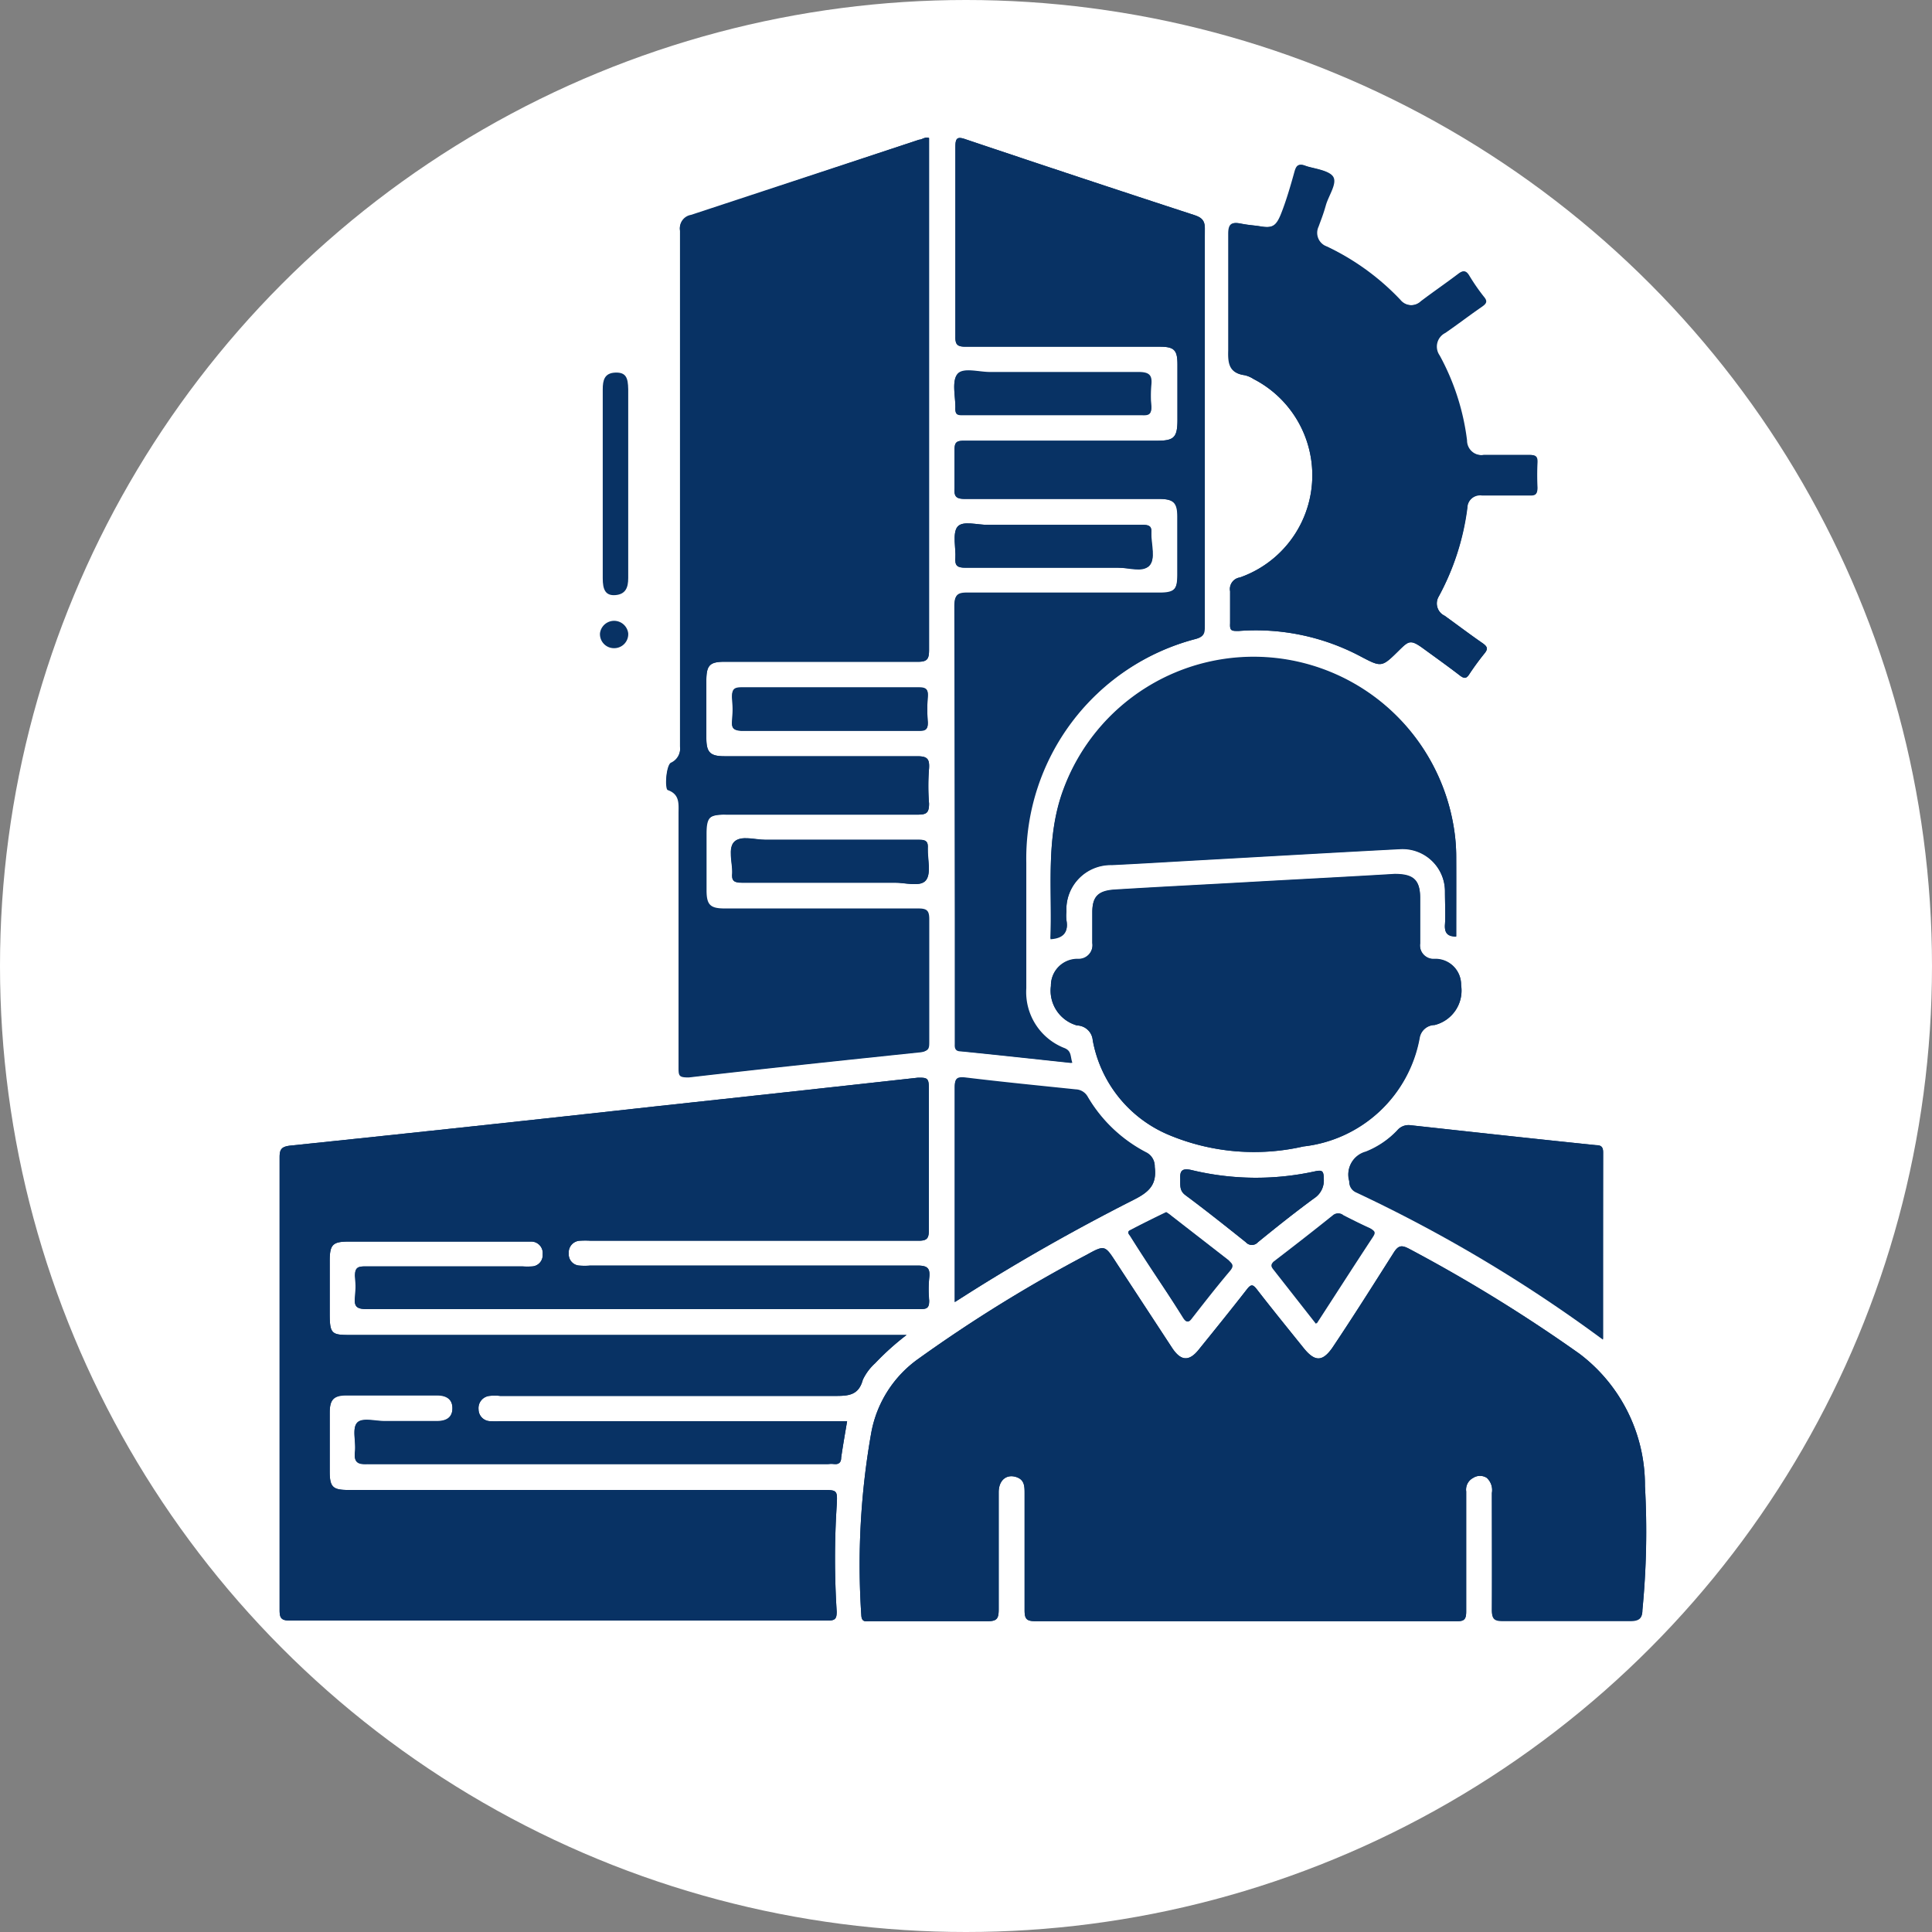 <svg xmlns="http://www.w3.org/2000/svg" id="Layer_1" data-name="Layer 1" viewBox="0 0 91 91"><rect x="0" y="0" width="91" height="91" fill="#808080" stroke="none"/><defs><style>.cls-1{fill:#fff;}.cls-2{fill:#083264;}</style></defs><circle class="cls-1" cx="45.5" cy="45.5" r="45.5"></circle><path class="cls-2" d="M28.22,29.83a.67.67,0,0,1,1.33,0,.66.66,0,0,1-.65.7A.66.66,0,0,1,28.22,29.83Z" transform="translate(0.04 0)"></path><path class="cls-2" d="M28.35,27.24v-8.9c0-.43.08-.77.59-.79s.6.25.61.78v4.51c0,1.46,0,2.93,0,4.39,0,.44-.12.76-.6.8S28.35,27.76,28.35,27.24Z" transform="translate(0.04 0)"></path><path class="cls-2" d="M34.45,41.12c0-.51-.22-1.19.11-1.48s.95-.08,1.45-.08h3.11c1.38,0,2.76,0,4.14,0,.34,0,.42.1.4.41,0,.51.17,1.18-.09,1.5s-1,.1-1.47.11c-2.4,0-4.8,0-7.21,0C34.52,41.58,34.41,41.48,34.45,41.12Z" transform="translate(0.04 0)"></path><path class="cls-2" d="M34.44,34a6.2,6.2,0,0,0,0-1.14c0-.37.09-.46.46-.46,2.22,0,4.45,0,6.68,0,.55,0,1.11,0,1.66,0,.36,0,.44.11.42.43a7.88,7.88,0,0,0,0,1.19c0,.32-.07.41-.4.41-1.41,0-2.83,0-4.25,0s-2.76,0-4.14,0C34.52,34.4,34.42,34.3,34.44,34Z" transform="translate(0.04 0)"></path><path class="cls-2" d="M31.57,35.92a.74.74,0,0,0,.42-.76c0-.36,0-.73,0-1.09,0-7.74,0-15.49,0-23.23a.63.63,0,0,1,.52-.72L43.25,6.58c.14,0,.28-.15.47-.08v.56q0,11.78,0,23.54c0,.43-.07.58-.55.57-3,0-6,0-9.08,0-.69,0-.85.16-.86.84v2.75c0,.68.18.86.86.86,3,0,6,0,9.07,0,.46,0,.59.11.56.57a10.22,10.22,0,0,0,0,1.66c0,.46-.14.52-.55.52-3,0-6,0-9,0-.82,0-1,.14-1,.95v2.64c0,.69.17.86.86.86,3,0,6.08,0,9.12,0,.41,0,.51.11.51.51,0,1.92,0,3.84,0,5.76,0,.29,0,.45-.39.48-3.63.38-7.25.76-10.87,1.18-.44,0-.48-.06-.48-.43,0-4,0-8,0-12,0-.45.07-.91-.52-1.11C31.26,37.07,31.35,36,31.57,35.92Z" transform="translate(0.04 0)"></path><path class="cls-2" d="M16.68,68.39c.05-.46-.14-1.07.09-1.35s.88-.08,1.34-.09q1.22,0,2.43,0c.43,0,.73-.16.73-.61s-.31-.61-.73-.61c-1.42,0-2.84,0-4.26,0-.6,0-.79.2-.79.82V69.3c0,.74.14.88.88.88h22.3c.73,0,.74,0,.7.73a39.41,39.41,0,0,0,0,5c0,.33-.07.42-.41.42q-12.67,0-25.36,0c-.41,0-.47-.14-.47-.5q0-10.66,0-21.32c0-.38.09-.5.5-.55q8.65-.9,17.31-1.86,6.12-.66,12.26-1.34c.4,0,.51,0,.51.46,0,2.25,0,4.49,0,6.74,0,.39-.11.48-.49.48H27.79a4.47,4.47,0,0,0-.52,0,.55.55,0,0,0-.52.6.53.53,0,0,0,.49.57,3,3,0,0,0,.52,0h15.4c.46,0,.62.1.57.56a5.67,5.67,0,0,0,0,1.09c0,.33-.09.4-.4.4-1.61,0-3.22,0-4.83,0H17.24c-.47,0-.61-.11-.56-.56a5.16,5.16,0,0,0,0-1c0-.38.12-.45.47-.45h7.42a3.54,3.54,0,0,0,.46,0,.53.53,0,0,0,.49-.57.54.54,0,0,0-.52-.6H16.39c-.76,0-.9.14-.9.91v2.49c0,1,.11,1,1.08,1H42.66a12.42,12.42,0,0,0-1.48,1.33,2.48,2.48,0,0,0-.58.78c-.2.74-.68.76-1.32.76-5.25,0-10.51,0-15.76,0a2.24,2.24,0,0,0-.52,0,.58.58,0,0,0-.5.63.56.56,0,0,0,.57.56,3.53,3.53,0,0,0,.46,0H39.86c-.1.6-.2,1.16-.28,1.72,0,.21-.1.32-.32.3s-.21,0-.31,0H17.28C16.81,69,16.62,68.88,16.68,68.39Z" transform="translate(0.04 0)"></path><path class="cls-2" d="M54.19,25.12c0,.53.22,1.22-.11,1.54s-.95.08-1.45.08c-2.4,0-4.8,0-7.2,0-.39,0-.5-.1-.47-.48s-.15-1.15.1-1.45.93-.08,1.43-.09c1,0,2.07,0,3.1,0,1.4,0,2.8,0,4.19,0C54.1,24.72,54.22,24.79,54.19,25.12Z" transform="translate(0.04 0)"></path><path class="cls-2" d="M54.19,18.14a5.91,5.91,0,0,0,0,1c0,.34-.11.4-.41.39H45.34c-.27,0-.4,0-.38-.36,0-.53-.17-1.22.09-1.55s1-.1,1.53-.1c2.34,0,4.69,0,7,0C54.11,17.52,54.24,17.68,54.19,18.14Z" transform="translate(0.04 0)"></path><path class="cls-2" d="M44.93,60.75q0-4.77,0-9.53c0-.41.08-.52.51-.47,1.73.21,3.46.38,5.19.56a.67.67,0,0,1,.57.36,6.85,6.85,0,0,0,2.74,2.6.72.72,0,0,1,.41.68c.11.83-.24,1.19-1,1.56C50.66,57.88,48,59.38,45.45,61l-.52.33Z" transform="translate(0.04 0)"></path><path class="cls-2" d="M44.91,28.55c0-.51.14-.61.63-.6,3,0,6,0,9,0,.72,0,.87-.15.87-.88V24.33c0-.65-.18-.82-.83-.83H45.42c-.4,0-.53-.09-.5-.5,0-.6,0-1.21,0-1.81,0-.35.09-.43.43-.43,3,0,6,0,9.07,0,.83,0,1-.13,1-1V17.18c0-.7-.15-.85-.85-.85-3,0-6.08,0-9.12,0-.38,0-.5-.08-.49-.48q0-4.45,0-8.92c0-.44.09-.51.51-.36q5.35,1.8,10.74,3.56c.37.12.51.27.5.67q0,9.35,0,18.67c0,.31,0,.51-.41.62a10.7,10.7,0,0,0-8,10.55c0,2,0,3.94,0,5.91a2.83,2.83,0,0,0,1.81,2.82c.33.14.26.4.36.69-1.79-.19-3.51-.38-5.22-.55-.23,0-.29-.12-.28-.33v-.68Q44.93,38.53,44.91,28.55Z" transform="translate(0.04 0)"></path><path class="cls-2" d="M53.21,58.25c-.05-.09-.21-.21,0-.3.55-.29,1.1-.56,1.68-.84a1.77,1.77,0,0,1,.24.17l2.69,2.09c.23.17.26.28.06.51-.6.71-1.17,1.44-1.74,2.17-.15.2-.24.31-.43,0C54.87,60.79,54,59.52,53.21,58.25Z" transform="translate(0.04 0)"></path><path class="cls-2" d="M58.64,58.51c-.94-.75-1.88-1.5-2.85-2.22-.29-.22-.23-.47-.24-.82s.12-.46.57-.35a12.93,12.93,0,0,0,5.74.06c.33-.07.45-.08.45.32a1,1,0,0,1-.45.94c-.9.66-1.78,1.36-2.65,2.07A.38.38,0,0,1,58.64,58.51Z" transform="translate(0.04 0)"></path><path class="cls-2" d="M59.94,59.8c-.12-.15-.13-.23,0-.37.94-.72,1.88-1.45,2.8-2.19a.35.35,0,0,1,.46,0c.41.21.83.42,1.25.61.25.11.28.21.12.45-.87,1.32-1.72,2.65-2.63,4.05Z" transform="translate(0.04 0)"></path><path class="cls-2" d="M49.44,44.2c.09-2.37-.25-4.76.62-7.06A9.55,9.55,0,0,1,68.44,39a8.55,8.55,0,0,1,.11,1.34c0,1.25,0,2.51,0,3.78-.41,0-.56-.17-.53-.57s0-1,0-1.55a2,2,0,0,0-2.14-2c-3.08.16-6.15.34-9.22.51-1.44.08-2.89.17-4.34.24a2.09,2.09,0,0,0-2.13,2.19,1.87,1.87,0,0,0,0,.41C50.29,43.86,50.07,44.16,49.44,44.2Z" transform="translate(0.04 0)"></path><path class="cls-2" d="M49.46,46.43a1.25,1.25,0,0,1,1.28-1.27.65.65,0,0,0,.67-.75c0-.48,0-1,0-1.45,0-.72.26-1,1-1.06,2.26-.14,4.52-.25,6.78-.38h0c2.15-.12,4.31-.23,6.46-.36.85,0,1.19.25,1.2,1.09v2.18a.64.64,0,0,0,.68.73,1.21,1.21,0,0,1,1.25,1.23,1.67,1.67,0,0,1-1.24,1.89.73.73,0,0,0-.71.62A6.27,6.27,0,0,1,61.35,54,10.4,10.4,0,0,1,55,53.45,6,6,0,0,1,51.43,49a.76.76,0,0,0-.74-.7A1.7,1.7,0,0,1,49.46,46.43Z" transform="translate(0.04 0)"></path><path class="cls-2" d="M57.85,16.51c0-1.83,0-3.67,0-5.5,0-.46.15-.56.56-.48s.61.08.92.13c.58.1.77,0,1-.57s.45-1.31.64-2c.08-.29.18-.4.49-.28s1.11.2,1.3.52-.22.88-.35,1.34-.23.69-.34,1a.68.68,0,0,0,.39.94,11.59,11.59,0,0,1,3.46,2.51.68.68,0,0,0,1,.07c.58-.44,1.18-.85,1.76-1.29.21-.16.33-.17.48.07a9.46,9.46,0,0,0,.69,1c.19.22.13.33-.09.48-.58.4-1.14.83-1.72,1.23a.72.72,0,0,0-.27,1.06,11.17,11.17,0,0,1,1.29,4,.69.69,0,0,0,.8.69c.72,0,1.45,0,2.17,0,.28,0,.36.08.35.35a11.81,11.81,0,0,0,0,1.19c0,.3-.11.35-.36.34s-.76,0-1.14,0-.72,0-1.09,0a.62.62,0,0,0-.71.6,11.84,11.84,0,0,1-1.36,4.2A.64.64,0,0,0,68,29c.6.43,1.19.88,1.8,1.3.22.16.26.26.08.48a12.37,12.37,0,0,0-.73,1c-.13.19-.23.18-.41.05-.57-.44-1.16-.86-1.75-1.29s-.68-.35-1.12.08c-.83.82-.83.82-1.82.3a10.53,10.53,0,0,0-5.75-1.2c-.33,0-.42,0-.4-.36,0-.5,0-1,0-1.51a.55.55,0,0,1,.46-.65A5.1,5.1,0,0,0,59,17.85a1.23,1.23,0,0,0-.43-.18C57.9,17.57,57.83,17.13,57.85,16.51Z" transform="translate(0.04 0)"></path><path class="cls-2" d="M66.4,53c2.92.32,5.83.64,8.75.94.24,0,.32.1.32.34,0,2.9,0,5.8,0,8.79a68.27,68.27,0,0,0-11.64-6.94.54.54,0,0,1-.31-.51,1.1,1.1,0,0,1,.77-1.38,4.17,4.17,0,0,0,1.48-1A.69.69,0,0,1,66.4,53Z" transform="translate(0.04 0)"></path><path class="cls-2" d="M70.23,70.32a.78.78,0,0,0-.24-.71.59.59,0,0,0-.64,0,.62.62,0,0,0-.33.64c0,1.27,0,2.53,0,3.79,0,.62,0,1.24,0,1.86,0,.37-.09.47-.45.46-3.32,0-6.64,0-10,0s-6.56,0-9.85,0c-.42,0-.5-.12-.5-.52,0-1.83,0-3.66,0-5.49,0-.35,0-.67-.43-.79s-.79.16-.79.73c0,1.84,0,3.67,0,5.5,0,.44-.07.58-.55.57-1.83,0-3.66,0-5.49,0-.19,0-.41.08-.43-.27A35.58,35.58,0,0,1,41,67.47,5.47,5.47,0,0,1,43.22,64a67.57,67.57,0,0,1,7.91-4.89c.87-.48.87-.47,1.42.38l2.62,4c.41.62.8.65,1.26.07.76-.94,1.52-1.88,2.26-2.83.2-.26.29-.23.47,0,.72.93,1.46,1.84,2.2,2.76.53.66.89.65,1.35,0,1-1.49,1.95-3,2.89-4.48.23-.37.39-.37.75-.18a73.07,73.07,0,0,1,8,4.93A7.76,7.76,0,0,1,77.44,70a38.05,38.05,0,0,1-.12,5.85c0,.38-.16.51-.57.51-2,0-4,0-6,0-.4,0-.52-.09-.52-.51C70.25,74,70.23,72.15,70.23,70.32Z" transform="translate(0.04 0)"></path><path class="cls-2" d="M43.72,61.26c0,.33-.09.4-.4.4-1.61,0-3.22,0-4.83,0H17.24c-.47,0-.61-.11-.56-.56a5.16,5.16,0,0,0,0-1c0-.38.12-.45.47-.45h7.42a3.54,3.54,0,0,0,.46,0,.53.53,0,0,0,.49-.57.54.54,0,0,0-.52-.6H16.39c-.76,0-.9.14-.9.91v2.49c0,1,.11,1,1.08,1H42.66a12.42,12.42,0,0,0-1.48,1.33,2.48,2.48,0,0,0-.58.78c-.2.74-.68.76-1.32.76-5.25,0-10.51,0-15.76,0a2.24,2.24,0,0,0-.52,0,.58.58,0,0,0-.5.63.56.56,0,0,0,.57.56,3.53,3.53,0,0,0,.46,0H39.86c-.1.6-.2,1.16-.28,1.72,0,.21-.1.32-.32.3s-.21,0-.31,0H17.28c-.47,0-.66-.1-.6-.59s-.14-1.07.09-1.35.88-.08,1.34-.09q1.22,0,2.43,0c.43,0,.73-.16.73-.61s-.31-.61-.73-.61c-1.42,0-2.84,0-4.26,0-.6,0-.79.2-.79.82V69.3c0,.74.14.88.88.88h22.3c.73,0,.74,0,.7.73a39.41,39.41,0,0,0,0,5c0,.33-.07.42-.41.42q-12.67,0-25.36,0c-.41,0-.47-.14-.47-.5q0-10.66,0-21.32c0-.38.09-.5.5-.55q8.65-.9,17.31-1.86,6.12-.66,12.26-1.34c.4,0,.51,0,.51.46,0,2.25,0,4.49,0,6.74,0,.39-.11.48-.49.48H27.79a4.47,4.47,0,0,0-.52,0,.55.55,0,0,0-.52.6.53.53,0,0,0,.49.57,3,3,0,0,0,.52,0h15.4c.46,0,.62.1.57.56A5.67,5.67,0,0,0,43.72,61.26Z" transform="translate(0.04 0)"></path><path class="cls-2" d="M77.32,75.81c0,.38-.16.51-.57.51-2,0-4,0-6,0-.4,0-.52-.09-.52-.51,0-1.83,0-3.66,0-5.49a.78.78,0,0,0-.24-.71.59.59,0,0,0-.64,0,.62.62,0,0,0-.33.64c0,1.27,0,2.53,0,3.79,0,.62,0,1.24,0,1.86,0,.37-.09.47-.45.46-3.32,0-6.64,0-10,0s-6.56,0-9.85,0c-.42,0-.5-.12-.5-.52,0-1.83,0-3.66,0-5.49,0-.35,0-.67-.43-.79s-.79.16-.79.73c0,1.84,0,3.67,0,5.5,0,.44-.07.58-.55.57-1.83,0-3.66,0-5.49,0-.19,0-.41.08-.43-.27A35.58,35.58,0,0,1,41,67.47,5.47,5.47,0,0,1,43.22,64a67.57,67.57,0,0,1,7.91-4.89c.87-.48.87-.47,1.42.38l2.62,4c.41.62.8.65,1.26.07.76-.94,1.52-1.88,2.26-2.83.2-.26.29-.23.47,0,.72.93,1.46,1.84,2.2,2.76.53.66.89.65,1.35,0,1-1.49,1.95-3,2.89-4.48.23-.37.39-.37.75-.18a73.07,73.07,0,0,1,8,4.93A7.76,7.76,0,0,1,77.44,70,38.05,38.05,0,0,1,77.32,75.81Z" transform="translate(0.04 0)"></path><path class="cls-2" d="M33.24,39.29v2.64c0,.69.17.86.86.86,3,0,6.08,0,9.12,0,.41,0,.51.11.51.51,0,1.92,0,3.84,0,5.76,0,.29,0,.45-.39.48-3.63.38-7.25.76-10.87,1.18-.44,0-.48-.06-.48-.43,0-4,0-8,0-12,0-.45.07-.91-.52-1.11-.21-.07-.12-1.11.1-1.22a.74.74,0,0,0,.42-.76c0-.36,0-.73,0-1.09,0-7.74,0-15.49,0-23.23a.63.63,0,0,1,.52-.72L43.25,6.58c.14,0,.28-.15.47-.08v.56q0,11.78,0,23.54c0,.43-.07.58-.55.57-3,0-6,0-9.08,0-.69,0-.85.16-.86.84v2.75c0,.68.18.86.86.86,3,0,6,0,9.07,0,.46,0,.59.11.56.57a10.22,10.22,0,0,0,0,1.66c0,.46-.14.52-.55.52-3,0-6,0-9,0C33.39,38.34,33.24,38.48,33.24,39.29Z" transform="translate(0.04 0)"></path><path class="cls-2" d="M56.67,29.48c0,.31,0,.51-.41.62a10.7,10.7,0,0,0-8,10.55c0,2,0,3.94,0,5.91a2.83,2.83,0,0,0,1.81,2.82c.33.14.26.4.36.69-1.79-.19-3.51-.38-5.22-.55-.23,0-.29-.12-.28-.33v-.68q0-10,0-20c0-.51.14-.61.63-.6,3,0,6,0,9,0,.72,0,.87-.15.87-.88V24.33c0-.65-.18-.82-.83-.83H45.42c-.4,0-.53-.09-.5-.5,0-.6,0-1.21,0-1.81,0-.35.09-.43.43-.43,3,0,6,0,9.07,0,.83,0,1-.13,1-1V17.18c0-.7-.15-.85-.85-.85-3,0-6.08,0-9.12,0-.38,0-.5-.08-.49-.48q0-4.45,0-8.92c0-.44.09-.51.51-.36q5.35,1.8,10.74,3.56c.37.12.51.27.5.67Q56.65,20.16,56.67,29.48Z" transform="translate(0.04 0)"></path><path class="cls-2" d="M67.52,48.28a.73.73,0,0,0-.71.62A6.27,6.27,0,0,1,61.35,54,10.4,10.4,0,0,1,55,53.45,6,6,0,0,1,51.43,49a.76.76,0,0,0-.74-.7,1.7,1.7,0,0,1-1.23-1.85,1.25,1.25,0,0,1,1.28-1.27.65.65,0,0,0,.67-.75c0-.48,0-1,0-1.45,0-.72.26-1,1-1.06,2.26-.14,4.52-.25,6.78-.38h0c2.15-.12,4.31-.23,6.46-.36.85,0,1.19.25,1.2,1.09v2.18a.64.64,0,0,0,.68.73,1.21,1.21,0,0,1,1.25,1.23A1.67,1.67,0,0,1,67.52,48.28Z" transform="translate(0.04 0)"></path><path class="cls-2" d="M72,23.34c-.38,0-.76,0-1.14,0s-.72,0-1.09,0a.62.62,0,0,0-.71.6,11.84,11.84,0,0,1-1.36,4.2A.64.64,0,0,0,68,29c.6.43,1.19.88,1.8,1.3.22.16.26.26.08.48a12.37,12.37,0,0,0-.73,1c-.13.19-.23.18-.41.05-.57-.44-1.16-.86-1.75-1.29s-.68-.35-1.12.08c-.83.82-.83.82-1.82.3a10.53,10.53,0,0,0-5.75-1.2c-.33,0-.42,0-.4-.36,0-.5,0-1,0-1.51a.55.55,0,0,1,.46-.65A5.1,5.1,0,0,0,59,17.85a1.23,1.23,0,0,0-.43-.18c-.71-.1-.78-.54-.76-1.16,0-1.83,0-3.67,0-5.5,0-.46.15-.56.56-.48s.61.08.92.13c.58.1.77,0,1-.57s.45-1.31.64-2c.08-.29.18-.4.49-.28s1.11.2,1.3.52-.22.88-.35,1.34-.23.69-.34,1a.68.68,0,0,0,.39.94,11.59,11.59,0,0,1,3.46,2.51.68.68,0,0,0,1,.07c.58-.44,1.18-.85,1.76-1.29.21-.16.33-.17.48.07a9.46,9.46,0,0,0,.69,1c.19.22.13.33-.09.48-.58.4-1.14.83-1.72,1.23a.72.72,0,0,0-.27,1.06,11.17,11.17,0,0,1,1.29,4,.69.69,0,0,0,.8.69c.72,0,1.45,0,2.17,0,.28,0,.36.08.35.35a11.81,11.81,0,0,0,0,1.19C72.39,23.3,72.26,23.35,72,23.34Z" transform="translate(0.04 0)"></path><path class="cls-2" d="M68.55,44.1c-.41,0-.56-.17-.53-.57s0-1,0-1.55a2,2,0,0,0-2.14-2c-3.08.16-6.15.34-9.22.51-1.44.08-2.89.17-4.34.24a2.09,2.09,0,0,0-2.13,2.19,1.87,1.87,0,0,0,0,.41c.1.57-.12.87-.75.91.09-2.37-.25-4.76.62-7.06A9.55,9.55,0,0,1,68.44,39a8.55,8.55,0,0,1,.11,1.34C68.56,41.57,68.55,42.83,68.55,44.1Z" transform="translate(0.04 0)"></path><path class="cls-2" d="M75.46,63.1a68.27,68.27,0,0,0-11.64-6.94.54.54,0,0,1-.31-.51,1.1,1.1,0,0,1,.77-1.38,4.17,4.17,0,0,0,1.48-1A.69.69,0,0,1,66.4,53c2.92.32,5.83.64,8.75.94.24,0,.32.1.32.34C75.46,57.21,75.46,60.11,75.46,63.1Z" transform="translate(0.04 0)"></path><path class="cls-2" d="M53.37,56.51C50.66,57.88,48,59.38,45.45,61l-.52.33v-.55q0-4.77,0-9.53c0-.41.08-.52.51-.47,1.73.21,3.46.38,5.19.56a.67.67,0,0,1,.57.36,6.85,6.85,0,0,0,2.74,2.6.72.72,0,0,1,.41.68C54.45,55.78,54.1,56.14,53.37,56.51Z" transform="translate(0.04 0)"></path><path class="cls-2" d="M54.19,19.17c0,.34-.11.4-.41.39H45.34c-.27,0-.4,0-.38-.36,0-.53-.17-1.22.09-1.55s1-.1,1.53-.1c2.34,0,4.69,0,7,0,.49,0,.62.15.57.61A5.91,5.91,0,0,0,54.19,19.17Z" transform="translate(0.04 0)"></path><path class="cls-2" d="M54.08,26.66c-.27.25-.95.08-1.45.08-2.4,0-4.8,0-7.2,0-.39,0-.5-.1-.47-.48s-.15-1.15.1-1.45.93-.08,1.43-.09c1,0,2.07,0,3.1,0,1.4,0,2.8,0,4.19,0,.32,0,.44.07.41.4C54.14,25.65,54.41,26.34,54.08,26.66Z" transform="translate(0.04 0)"></path><path class="cls-2" d="M43.26,34.4c-1.41,0-2.83,0-4.25,0s-2.76,0-4.14,0c-.35,0-.45-.1-.43-.43a6.2,6.2,0,0,0,0-1.14c0-.37.09-.46.46-.46,2.22,0,4.45,0,6.68,0,.55,0,1.11,0,1.66,0,.36,0,.44.11.42.43a7.88,7.88,0,0,0,0,1.19C43.68,34.31,43.59,34.4,43.26,34.4Z" transform="translate(0.04 0)"></path><path class="cls-2" d="M43.57,41.46c-.26.34-1,.1-1.47.11-2.4,0-4.8,0-7.21,0-.37,0-.48-.1-.44-.46s-.22-1.19.11-1.48.95-.08,1.45-.08h3.11c1.38,0,2.76,0,4.14,0,.34,0,.42.1.4.41C43.63,40.47,43.83,41.14,43.57,41.46Z" transform="translate(0.04 0)"></path><path class="cls-2" d="M62.31,55.5a1,1,0,0,1-.45.94c-.9.66-1.78,1.36-2.65,2.07a.38.38,0,0,1-.57,0c-.94-.75-1.88-1.5-2.85-2.22-.29-.22-.23-.47-.24-.82s.12-.46.57-.35a12.93,12.93,0,0,0,5.74.06C62.19,55.11,62.31,55.1,62.31,55.5Z" transform="translate(0.04 0)"></path><path class="cls-2" d="M64.61,58.29c-.87,1.32-1.72,2.65-2.63,4.05l-2-2.54c-.12-.15-.13-.23,0-.37.94-.72,1.88-1.45,2.8-2.19a.35.35,0,0,1,.46,0c.41.21.83.42,1.25.61C64.74,58,64.77,58.05,64.61,58.29Z" transform="translate(0.04 0)"></path><path class="cls-2" d="M57.84,59.88c-.6.71-1.17,1.44-1.74,2.17-.15.2-.24.31-.43,0-.8-1.28-1.64-2.55-2.46-3.82-.05-.09-.21-.21,0-.3.55-.29,1.1-.56,1.68-.84a1.77,1.77,0,0,1,.24.17l2.69,2.09C58,59.54,58,59.65,57.84,59.88Z" transform="translate(0.04 0)"></path></svg>